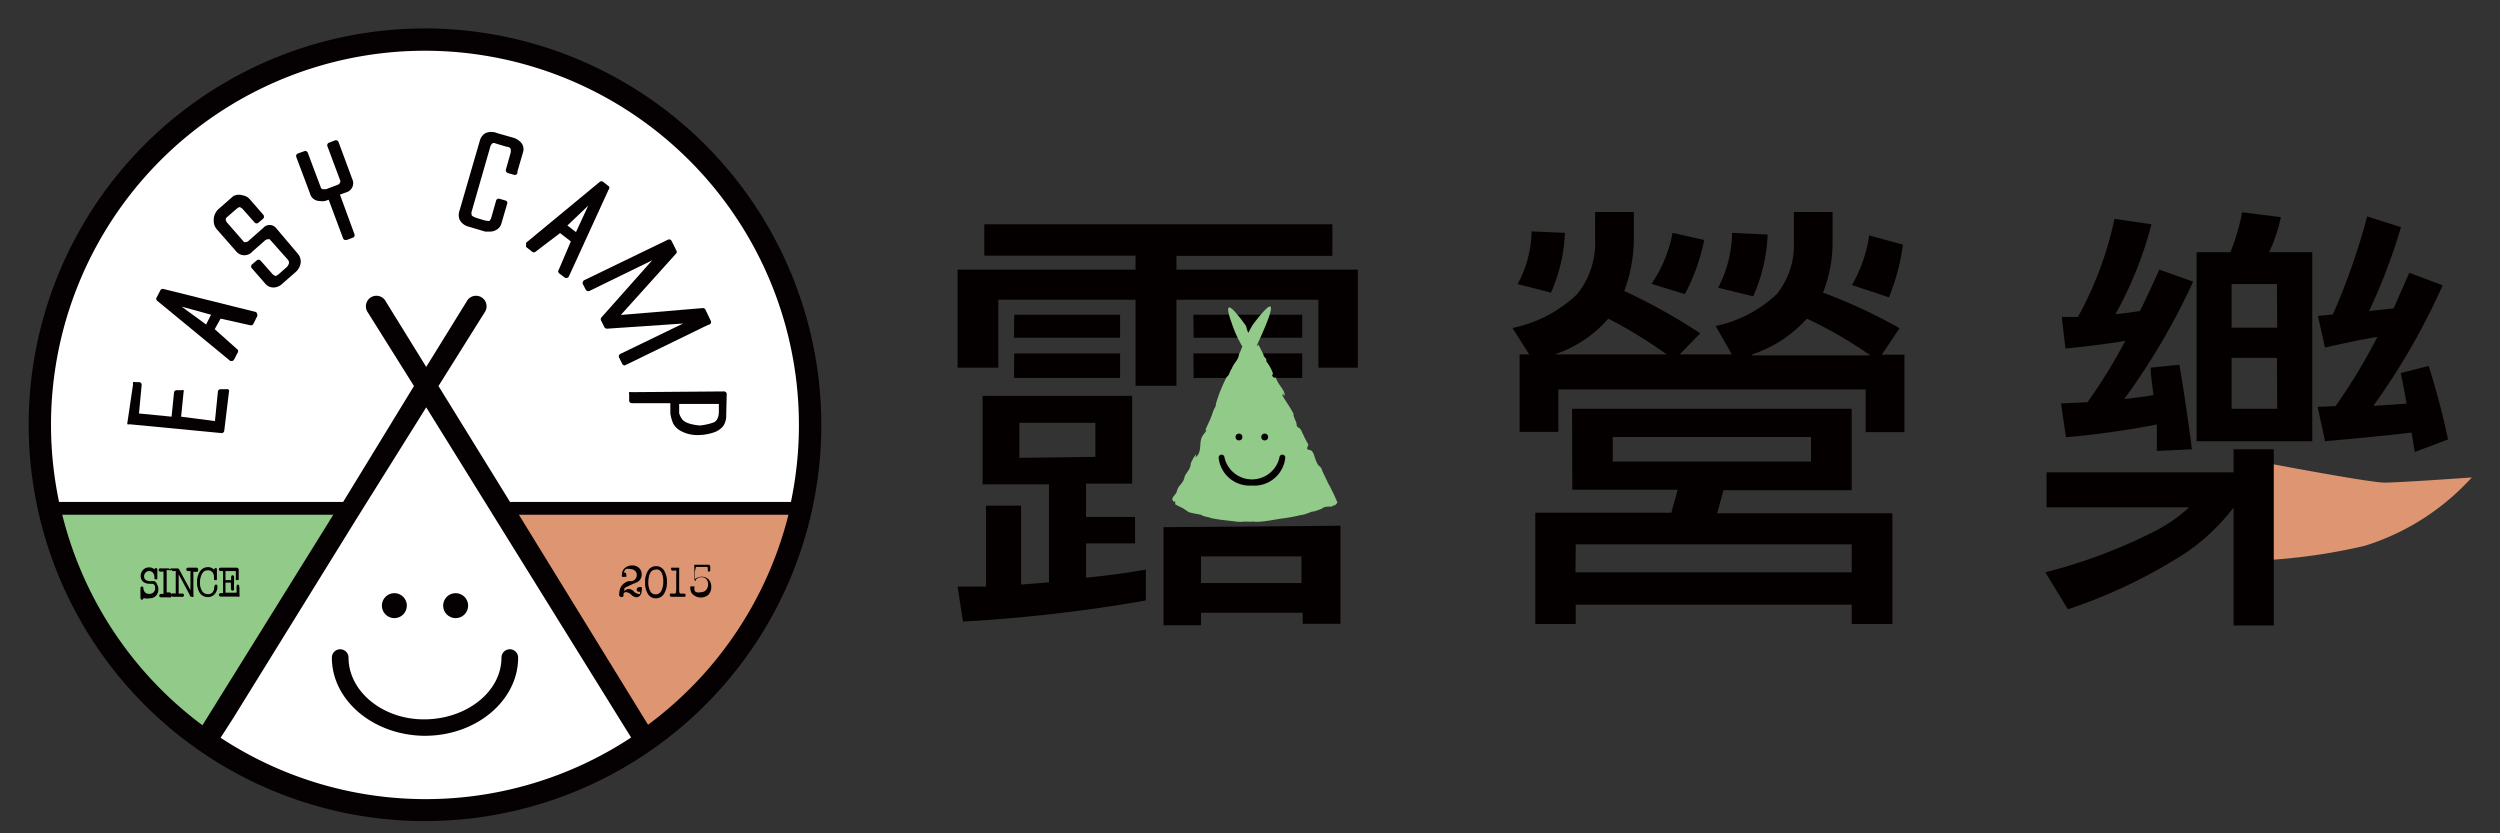 <svg id="圖層_1" data-name="圖層 1" xmlns="http://www.w3.org/2000/svg" viewBox="0 0 102 34"><rect x="0" y="0" width="102" height="34" fill="#333333" stroke="none"/><defs><style>.cls-1{fill:#fff;}.cls-2{fill:#92ca89;}.cls-3{fill:#dd9671;}.cls-4{fill:#050001;}.cls-5{fill:#040000;}</style></defs><title>mobile logo</title><circle class="cls-1" cx="17.34" cy="17.33" r="15.92"/><path class="cls-2" d="M1.9,20.76H14.36l-5.72,9.9S3.12,26.43,1.9,21"/><path class="cls-3" d="M33,20.76H20.56l5.72,9.9S31.79,26.43,33,21"/><path class="cls-4" d="M9.23,15.88H9a.11.11,0,0,0-.11.1l-.12,1.2L7.39,17,7.49,16a.11.11,0,0,0,0-.08.12.12,0,0,0-.08,0l-.19,0a.11.11,0,0,0-.12.1L7,17l-1.33-.13.11-1.16a.11.11,0,0,0-.1-.12l-.17,0a.11.11,0,0,0-.08,0,.12.12,0,0,0,0,.08L5.2,17.23a.11.11,0,0,0,0,.08.11.11,0,0,0,.08,0l3.76.36h0a.11.11,0,0,0,.11-.1L9.34,16a.12.12,0,0,0,0-.09A.11.11,0,0,0,9.23,15.88Z"/><path class="cls-4" d="M10.44,12.73l-3.77-.94a.11.11,0,0,0-.13.06l-.14.27a.11.11,0,0,0,0,.14l3,2.47.07,0h0a.12.12,0,0,0,.08-.06l.14-.27a.11.11,0,0,0,0-.14l-.93-.83L9,13l1.21.27a.11.11,0,0,0,.13-.06l.15-.3a.11.11,0,0,0,0-.1A.11.11,0,0,0,10.44,12.73Zm-1.83.11-.2.4-1-.73Z"/><path class="cls-4" d="M11.26,9.3a.34.34,0,0,0-.52,0l-.57.5a.24.24,0,0,1-.14.08s0,0-.07,0l-.67-.77a.26.26,0,0,1-.08-.15.12.12,0,0,1,.05-.1l.37-.32c.09-.08.14-.09.15-.09a.34.34,0,0,1,.15.11l.46.52a.11.11,0,0,0,.16,0l.19-.16a.12.12,0,0,0,0-.16l-.54-.62a.47.47,0,0,0-.3-.17A.49.49,0,0,0,9.52,8l-.57.5A.61.61,0,0,0,8.72,9a.52.52,0,0,0,.13.36l.79.9a.43.43,0,0,0,.66,0l.48-.42a.25.25,0,0,1,.15-.08s0,0,.07,0l.74.83a.19.19,0,0,1,.05.15.36.36,0,0,1-.14.2l-.26.23c-.09.08-.14.09-.15.09a.33.33,0,0,1-.15-.11l-.46-.52a.11.11,0,0,0-.16,0l-.19.16a.11.11,0,0,0,0,.16l.54.62a.43.43,0,0,0,.33.16h0a.52.52,0,0,0,.33-.12l.57-.5a.61.61,0,0,0,.22-.41.5.5,0,0,0-.13-.36Z"/><path class="cls-4" d="M13.87,7.94l.25-.09a.39.39,0,0,0,.25-.55l-.56-1.51a.12.12,0,0,0-.06-.06.11.11,0,0,0-.09,0l-.23.09a.11.11,0,0,0-.07.15l.53,1.42s0,.1-.11.15l-.48.18-.12,0s-.07,0-.09-.07l-.53-1.41a.11.11,0,0,0-.15-.07l-.25.09a.11.11,0,0,0-.07.15l.56,1.49a.4.4,0,0,0,.39.3.64.64,0,0,0,.22,0l.15-.05L14,9.73a.12.12,0,0,0,.06.06h.09l.24-.09a.11.11,0,0,0,.07-.15Z"/><path class="cls-4" d="M20.91,5.61l-.63-.18a.61.61,0,0,0-.47,0,.5.5,0,0,0-.23.3l-.83,2.86a.53.53,0,0,0,0,.37.57.57,0,0,0,.38.29l.67.2.18,0a.52.52,0,0,0,.25-.06.43.43,0,0,0,.23-.28l.23-.79a.11.11,0,0,0,0-.09.12.12,0,0,0-.07-.05l-.24-.07a.11.11,0,0,0-.14.08l-.19.67a.33.33,0,0,1-.09.16h0L19.8,9l-.33-.1c-.19-.06-.22-.11-.22-.11a.27.27,0,0,1,0-.18L20,6a.27.27,0,0,1,.09-.15.12.12,0,0,1,.12,0l.47.14c.11,0,.15.07.15.08a.33.33,0,0,1,0,.18l-.19.67a.12.12,0,0,0,.08.14l.24.07A.11.11,0,0,0,21.11,7l.23-.79a.41.41,0,0,0-.07-.38A.69.69,0,0,0,20.91,5.61Z"/><path class="cls-4" d="M24.85,7.61l-.24-.19a.11.11,0,0,0-.14,0l-3,2.48a.11.11,0,0,0,0,.09.11.11,0,0,0,0,.09l.24.19a.11.11,0,0,0,.14,0l1-.76.44.34L22.8,11a.11.11,0,0,0,0,.14l.26.2.07,0h0a.11.11,0,0,0,.08-.06l1.62-3.54A.12.12,0,0,0,24.85,7.61ZM24,8.39,23.5,9.47l-.35-.27Z"/><path class="cls-4" d="M29,13.09l-.22-.46a.11.11,0,0,0-.11-.06l-3.34.28,2.26-2.51a.11.11,0,0,0,0-.13l-.19-.38a.11.11,0,0,0-.15-.05l-3.41,1.65a.12.12,0,0,0-.06.07.12.12,0,0,0,0,.09l.12.23a.12.12,0,0,0,.15.05l2.56-1.25-2.08,2.34a.12.12,0,0,0,0,.13l.13.26a.12.12,0,0,0,.11.06l3.1-.21-2.56,1.24a.11.11,0,0,0-.05.15l.13.26a.11.11,0,0,0,.1.06h0l3.41-1.66A.11.11,0,0,0,29,13.09Z"/><path class="cls-4" d="M29.65,16.08a.11.11,0,0,0-.11-.11h0L25.75,16a.12.12,0,0,0-.08,0,.11.11,0,0,0,0,.08v.26a.11.11,0,0,0,.11.11h0l1.57,0v.42a1.74,1.74,0,0,0,.12.42.8.8,0,0,0,.36.32,1.41,1.41,0,0,0,.67.14h0a2,2,0,0,0,.6-.1.82.82,0,0,0,.41-.27.78.78,0,0,0,.12-.47Zm-.32.71c0,.24-.09.39-.2.44a2.26,2.26,0,0,1-.58.13,2,2,0,0,1-.43-.08.72.72,0,0,1-.25-.13.75.75,0,0,1-.16-.29v-.38l1.62,0Z"/><path class="cls-4" d="M25.48,24a.25.25,0,0,0,0,.12.22.22,0,0,1,.18-.09.3.3,0,0,1,.2.1.33.33,0,0,0,.18.1.09.09,0,0,0,.07,0,.13.13,0,0,0,0-.09.17.17,0,0,0,0,0,.08.08,0,0,1-.06,0s-.07,0-.07-.08a.09.09,0,0,1,.1-.1.11.11,0,0,1,.1,0,.22.22,0,0,1,0,.13.31.31,0,0,1-.06.2.19.19,0,0,1-.15.08.34.34,0,0,1-.21-.1.34.34,0,0,0-.21-.11.1.1,0,0,0-.11.07h0s0,0,0,.05a.07.07,0,0,1-.08.08.1.1,0,0,1-.09-.05.26.26,0,0,1,0-.14.49.49,0,0,1,.39-.46l.12,0a.25.25,0,0,0,.2-.24.23.23,0,0,0-.07-.18.26.26,0,0,0-.19-.07.3.3,0,0,0-.18,0,.19.19,0,0,0-.08.14c.06,0,.09,0,.09.09a.12.12,0,0,1,0,.08.1.1,0,0,1-.08,0,.11.11,0,0,1-.09,0,.19.19,0,0,1,0-.11.32.32,0,0,1,.12-.25.44.44,0,0,1,.29-.1.39.39,0,0,1,.28.1.34.34,0,0,1,.11.26.37.37,0,0,1-.05.2.32.32,0,0,1-.15.13l-.19.08-.19.09A.32.32,0,0,0,25.48,24Z"/><path class="cls-4" d="M26.76,24.41a.36.36,0,0,1-.32-.17.83.83,0,0,1-.12-.47.85.85,0,0,1,.12-.49.38.38,0,0,1,.33-.18.37.37,0,0,1,.32.17.81.81,0,0,1,.12.46.88.88,0,0,1-.12.5A.38.38,0,0,1,26.76,24.41Zm0-1.17c-.2,0-.3.17-.31.51v0a.74.74,0,0,0,.08.37.24.24,0,0,0,.22.13.25.25,0,0,0,.23-.14.81.81,0,0,0,.08-.4.73.73,0,0,0-.08-.37A.24.24,0,0,0,26.78,23.23Z"/><path class="cls-4" d="M27.59,23.94v-.53a.34.34,0,0,0,0-.13.06.06,0,0,0-.06,0h-.09s-.06,0-.06-.06,0-.06.06-.06h.27s0,0,0,0a.22.22,0,0,1,0,.06v0c0,.13,0,.25,0,.36v.21s0,.09,0,.15,0,.13,0,.15,0,.13.07.13h.11c.05,0,.08,0,.08.06s0,.07-.07.07h-.05l-.21,0H27.4s-.07,0-.07-.07,0-.06.08-.06h.1a.06.06,0,0,0,.07-.05A1.39,1.39,0,0,0,27.59,23.94Z"/><path class="cls-4" d="M28.35,23.34l0,.29a.43.43,0,0,1,.28-.1.38.38,0,0,1,.28.11.42.42,0,0,1,.11.3.46.46,0,0,1-.12.33.48.48,0,0,1-.61,0,.29.29,0,0,1-.12-.23.17.17,0,0,1,0-.11.11.11,0,0,1,.09,0,.09.09,0,0,1,.07,0,.1.1,0,0,1,0,.07.09.09,0,0,1,0,.05l0,0h0s0,.08.08.11a.36.36,0,0,0,.19,0,.27.27,0,0,0,.21-.09.34.34,0,0,0,.08-.23.31.31,0,0,0-.07-.21.25.25,0,0,0-.19-.08.3.3,0,0,0-.24.1l0,.05,0,0h0s-.06,0-.06-.08h0l0-.36s0-.05,0-.1a.4.4,0,0,1,0-.12s0,0,.06,0h.53s.06,0,.06.11h0a.55.55,0,0,0,0,.11.16.16,0,0,1,0,0s0,.06-.05.06-.05,0-.05-.09,0-.1-.08-.1H28.4S28.35,23.3,28.35,23.34Z"/><path class="cls-4" d="M21.14,26.83a.34.34,0,1,0-.68,0c0,1.38-1.4,2.5-3.12,2.52s-3.12-1.14-3.12-2.52a.34.34,0,0,0-.68,0c0,1.74,1.68,3.16,3.75,3.19h.09C19.46,30,21.14,28.57,21.14,26.83Z"/><circle class="cls-4" cx="16.09" cy="24.71" r="0.51"/><circle class="cls-4" cx="18.59" cy="24.71" r="0.51"/><path class="cls-4" d="M17.34,1.16A16.17,16.17,0,1,0,33.51,17.33,16.19,16.19,0,0,0,17.34,1.16Zm0,.91A15.27,15.27,0,0,1,32.27,20.48H20.81l-2.92-4.73,1.88-3a.43.43,0,1,0-.73-.45l-1.65,2.67-1.65-2.67a.43.43,0,1,0-.73.45l1.88,3L14,20.48H2.41A15.26,15.26,0,0,1,17.34,2.07ZM2.54,21H13.6L8.26,29.59A15.3,15.3,0,0,1,2.54,21ZM9,30.1l.49-.76,5.06-8.18,2.84-4.54,8.16,13.15h0l.2.32A15.23,15.23,0,0,1,9,30.1Zm17.44-.53L21.17,21h11A15.3,15.3,0,0,1,26.44,29.57Z"/><path class="cls-4" d="M6.3,23.71l-.19,0a.33.33,0,0,1-.18-.06.17.17,0,0,1-.05-.13.22.22,0,0,1,.06-.16.2.2,0,0,1,.15-.06.19.19,0,0,1,.15.07.29.29,0,0,1,.06.19.19.19,0,0,1,0,0v0c0,.05,0,.08.06.08s.06,0,.06-.08v-.06s0-.05,0-.1,0-.11,0-.14v0h0v0c0-.05,0-.08-.06-.08a.06.06,0,0,0-.06.05.31.31,0,0,0-.22-.08.32.32,0,0,0-.24.1.34.34,0,0,0-.1.25c0,.13.06.3.35.32l.13,0s.11,0,.11.17a.23.23,0,0,1-.06.17.23.23,0,0,1-.17.07.24.24,0,0,1-.19-.07A.3.3,0,0,1,5.85,24a.37.37,0,0,1,0,0,.4.4,0,0,0,0,0,.06.06,0,0,0-.06-.07s-.06,0-.06.08,0,0,0,.06,0,.07,0,.12,0,.12,0,.19h0c0,.08.05.09.06.09s.05,0,.06-.06l.06,0a.4.4,0,0,0,.19,0,.34.34,0,0,0,.26-.1.36.36,0,0,0,.1-.26.35.35,0,0,0-.05-.2A.24.24,0,0,0,6.3,23.71Z"/><path class="cls-4" d="M8.08,23.23A.07.07,0,0,0,8,23.16H7.67a.07.07,0,0,0-.07.07.07.07,0,0,0,.07.07h.1a.21.21,0,0,1,0,.06v.72l-.45-.83v0a.09.09,0,0,0-.08-.06H7a.07.07,0,0,0-.07.06.06.06,0,0,0-.07-.06H6.57a.07.07,0,1,0,0,.13h.1a.19.19,0,0,1,0,.06v.79a.15.15,0,0,1,0,.06h-.1a.07.07,0,0,0-.07.07.06.06,0,0,0,.07.07H6.9A.07.07,0,0,0,7,24.29a.07.07,0,0,0,.07.06h.34a.07.07,0,1,0,0-.13H7.29a.16.16,0,0,1,0-.06v-.73l.45.84s0,.08.09.08a.07.07,0,0,0,.06,0,.16.16,0,0,0,0-.1v-.86a.28.28,0,0,1,0-.06H8A.07.07,0,0,0,8.08,23.23Zm-1.1,1a.07.07,0,0,0-.07-.06H6.8a.18.18,0,0,1,0-.06v-.79a.14.14,0,0,1,0-.06h.1A.07.07,0,0,0,7,23.24a.06.06,0,0,0,.07.06h.1a.42.42,0,0,1,0,.08v.77a.22.22,0,0,1,0,.06H7A.07.07,0,0,0,7,24.27Z"/><path class="cls-4" d="M8.81,23.85s-.06,0-.07.11a.31.31,0,0,1-.07.21.23.23,0,0,1-.19.07.26.26,0,0,1-.23-.12.61.61,0,0,1-.09-.35.72.72,0,0,1,.09-.37.24.24,0,0,1,.23-.13.22.22,0,0,1,.18.07.3.3,0,0,1,.07.2.46.46,0,0,1,0,0v.05c0,.06,0,.08.06.08s.06,0,.06-.08V23.6s0-.06,0-.11,0-.1,0-.18v-.06c0-.06,0-.07-.06-.07s0,0-.06.06a.32.32,0,0,0-.25-.1.38.38,0,0,0-.32.17.76.76,0,0,0-.12.44.77.77,0,0,0,.11.44.38.38,0,0,0,.33.17.36.36,0,0,0,.28-.12.46.46,0,0,0,.11-.32C8.87,23.87,8.84,23.85,8.81,23.85Z"/><path class="cls-4" d="M9.71,23.85s-.06,0-.06.1V24s0,0,0,.07a.27.27,0,0,1,0,.11h0s0,0-.12,0H9.2v-.41h.22s0,0,0,0V24h0c0,.09.05.1.07.1s.06,0,.06-.09v0a1.85,1.85,0,0,1,0-.24s0-.09,0-.14a.67.67,0,0,0,0-.07c0-.09-.05-.09-.06-.09s-.06,0-.06.09v.11s0,0-.07,0H9.2V23.4a.6.6,0,0,1,0-.1h.42a.22.22,0,0,1,0,.07h0v.21c0,.09,0,.09.06.09s.06,0,.06-.1v0s0-.08,0-.14,0-.07,0-.1,0-.05,0-.07a.09.09,0,0,0-.09-.1H9v0H9a.07.07,0,1,0,0,.14h.1a.5.5,0,0,1,0,.07v.76a.42.42,0,0,1,0,.07H9a.07.07,0,1,0,0,.14h.69a.09.09,0,0,0,.08,0,.15.15,0,0,0,0-.09v-.09s0,0,0-.06,0-.05,0-.07v0h0C9.77,23.85,9.72,23.85,9.71,23.85Z"/><path class="cls-5" d="M65.08,8.65h1.58V9.79a6.16,6.16,0,0,1-.39,2.08,24.18,24.18,0,0,1,3.1,1.73l-.84.86h2.13L70,13.3A5.16,5.16,0,0,0,72.49,12a3.16,3.16,0,0,0,.7-2.11V8.65h1.58V9.94a5.64,5.64,0,0,1-.39,2,21.49,21.49,0,0,1,3.12,1.45l-.72,1.08h.92v3.16H76.12V15.89H63.58v1.73H62V14.46h.39l-.68-1.08A5.37,5.37,0,0,0,64.35,12a3.34,3.34,0,0,0,.73-2.24Zm-2.59.79,1.36.06a6.67,6.67,0,0,1-.57,2.44l-1.36-.35A4.68,4.68,0,0,0,62.49,9.44Zm1.65,7.24H75.55V20H70.32l-.26.94h7.15v4.52H75.55v-.79H64.29v.79H62.64V20.92h5.55l.26-.94h-4.3Zm-.72-2.22H68A18.88,18.88,0,0,0,65.62,13l0,0A5,5,0,0,1,63.43,14.46Zm.86,8.89H75.55V22.21H64.29Zm9.61-4.52v-1H65.8v1ZM68.24,9.5l1.29.29A7.78,7.78,0,0,1,68.74,12l-1.36-.42A5.39,5.39,0,0,0,68.24,9.5Zm2.43,0,1.45.07a6.83,6.83,0,0,1-.59,2.52l-1.43-.35A5,5,0,0,0,70.67,9.5Zm.83,5h4.81A17.32,17.32,0,0,0,73.72,13,5.19,5.19,0,0,1,71.49,14.46Zm4.78-4.89,1.36.37a8.86,8.86,0,0,1-.57,2.15l-1.51-.5A5.78,5.78,0,0,0,76.27,9.57Z"/><path class="cls-3" d="M92.42,18.88s4.24.81,4.87.81,3.56-.21,3.56-.21a9.87,9.87,0,0,1-4.37,2.79,24,24,0,0,1-4.12.59s.31-2.15.31-2.31S92.42,18.88,92.42,18.88Z"/><path class="cls-5" d="M94.56,16.6,94.86,18q2-.17,3.53-.35.07.38.13.79l1.36-.51a30.9,30.9,0,0,0-.79-3l-1.14.29q.13.62.24,1.25l-1.36.09a27.49,27.49,0,0,0,2.83-4.92l-1.36-.51-.64,1.45-1,.11a24.21,24.21,0,0,0,1.3-3.42l-1.38-.44a26.91,26.91,0,0,1-1.4,4l-.61.06.29,1.29Q96,13.92,97,13.74a23.41,23.41,0,0,1-1.71,2.83Z"/><path class="cls-5" d="M92.77,19.27h0v-.94H91.13v.94H83.5V20.7h5.82a6.53,6.53,0,0,1-1.3.92,21.67,21.67,0,0,1-4.57,1.73l.92,1.51a21.3,21.3,0,0,0,4.85-2.33,8.63,8.63,0,0,0,1.91-1.82v4.81h1.64V20.77h0Z"/><path class="cls-5" d="M84.09,16.46l.2,1.38A36.7,36.7,0,0,0,88,17.32L88,18.4l1.43-.07q-.24-1.86-.51-3.45L87.75,15c0,.36.07.73.11,1.12-.37.06-.77.12-1.19.16a27.46,27.46,0,0,0,2.81-4.79L88.1,11q-.39.88-.79,1.69c-.31.05-.65.09-1,.13a15.56,15.56,0,0,0,1.47-3.67l-1.51-.22a14.42,14.42,0,0,1-1.49,4l-.66,0,.15,1.29q1.47-.15,2.44-.31a22.12,22.12,0,0,1-1.54,2.5Z"/><path class="cls-5" d="M94.34,10.29H92.58a6.58,6.58,0,0,0,.48-1.43l-1.58-.2A8.69,8.69,0,0,1,91,10.29H89.62V18h4.72Zm-1.43,6.39H91.05V14.6h1.85Zm0-3.31H91.05V11.59h1.85Z"/><path class="cls-5" d="M40.16,9.15h14.2v1.29H48V11h7.4v4H53.79V12.23H48v3.51H46.33V12.23h-5.6V15H39.07V11h7.26v-.57H40.16Zm-.07,7h6.1v3.58H44.31v1.36h2v1.08h-2v1.4q1.32-.13,2.44-.33V24.5a64.09,64.09,0,0,1-7.46.86l-.22-1.43,1.16,0V20.63h1.43v3.22l1.14-.09v-4H40.09Zm1.29-3.31h4.32v.94H41.37Zm0,1.58h4.32v1H41.37Zm3.31,4.22V17.25H41.59v1.43Zm10,2.81v4H53.15V25H49v.51H47.47v-4Zm-6-8.61h4.44v.94H48.7Zm0,1.58h4.44v1H48.7ZM49,23.79h4.1V22.7H49Z"/><path class="cls-2" d="M51.58,14.51h0Z"/><path class="cls-2" d="M54.57,20.51v0h0v0l0,0a7.37,7.37,0,0,0-.38-.79L54,19.32a1.4,1.4,0,0,1-.09-.22S53.83,19,53.8,19c-.2-.28-.16-.61-.37-.64s0-.18-.07-.26l0,0c-.14-.25-.17-.33-.26-.52s-.14-.07-.21-.25c.06,0,0,0,0-.09s0,0,0,0l0,0h0c-.06-.1-.06-.08,0,0s0,0,0,0-.15-.31-.11-.35c-.17-.32-.33-.53-.48-.79,0,0,.06,0,.11.08l-.1-.19s.07.1.11.16c0-.26-.28-.44-.36-.74l-.06,0v0s-.06,0-.09-.08.07,0,0-.16a1.55,1.55,0,0,0-.24-.42c0,.08,0,.06,0,0s0-.12-.06-.16l0,0s-.12-.16-.15-.17.08.09.11.09l-.2-.4c-.1-.13,0,0-.1,0l0,0c.24-.51,1.27-2.74-.15-.87v0c-.08.13-.13.23-.19.34a1.24,1.24,0,0,1-.09-.28c-1.15-1.6-.6-.16-.6-.16a4.85,4.85,0,0,0,.45,1c-.05.09-.09.25-.14.3h0c0,.24-.26.41-.3.64a.07.07,0,0,1,0-.07c-.06.15-.14.37-.19.35a6.26,6.26,0,0,0-.45,1.11v0c0,.15-.07.17-.12.33h0a4,4,0,0,1-.22.54h0l-.13.28.06-.1c.07.08-.15.19-.2.42s0,.47-.15.65,0-.11-.06,0c0,0,0-.08,0-.06s-.15.21-.21.39h0c0,.26-.24.39-.26.59a.74.74,0,0,1-.17.28.65.65,0,0,0-.15.31l-.14.18c-.07.14,0,.1,0,.18h.09s0,0,0,0l0,.12.32.16.24.16A5.9,5.9,0,0,0,49,21H49c.12.09.29.08.42.14v0s0,0,0,0c.37.08.75.1,1.09.15,0,0,.13,0,.16,0a1.37,1.37,0,0,1,.33,0h0a.62.62,0,0,1,.22,0h0c.41,0,.79-.1,1.2-.15a6.15,6.15,0,0,0,.62-.12,1.07,1.07,0,0,0,.26-.06l.24-.09H53.6a3.15,3.15,0,0,0,.36-.13h0s0-.06.25-.07h0l.06,0h0l.07,0h0s0,0,.06-.05,0,0,0,0h0l.06,0Z"/><path class="cls-2" d="M54.26,20.65h0S54.27,20.65,54.26,20.65Z"/><path class="cls-2" d="M54.43,20.55h0s0,0,0,0Z"/><path class="cls-2" d="M52,15.48v.06S52,15.52,52,15.48Z"/><path class="cls-4" d="M52.44,18.67a.12.12,0,0,0-.24,0,1.15,1.15,0,0,1-2.24,0,.12.12,0,0,0-.24,0,1.27,1.27,0,0,0,1.35,1.14h0A1.27,1.27,0,0,0,52.44,18.67Z"/><circle class="cls-4" cx="50.55" cy="17.83" r="0.14"/><circle class="cls-4" cx="51.6" cy="17.83" r="0.14"/></svg>